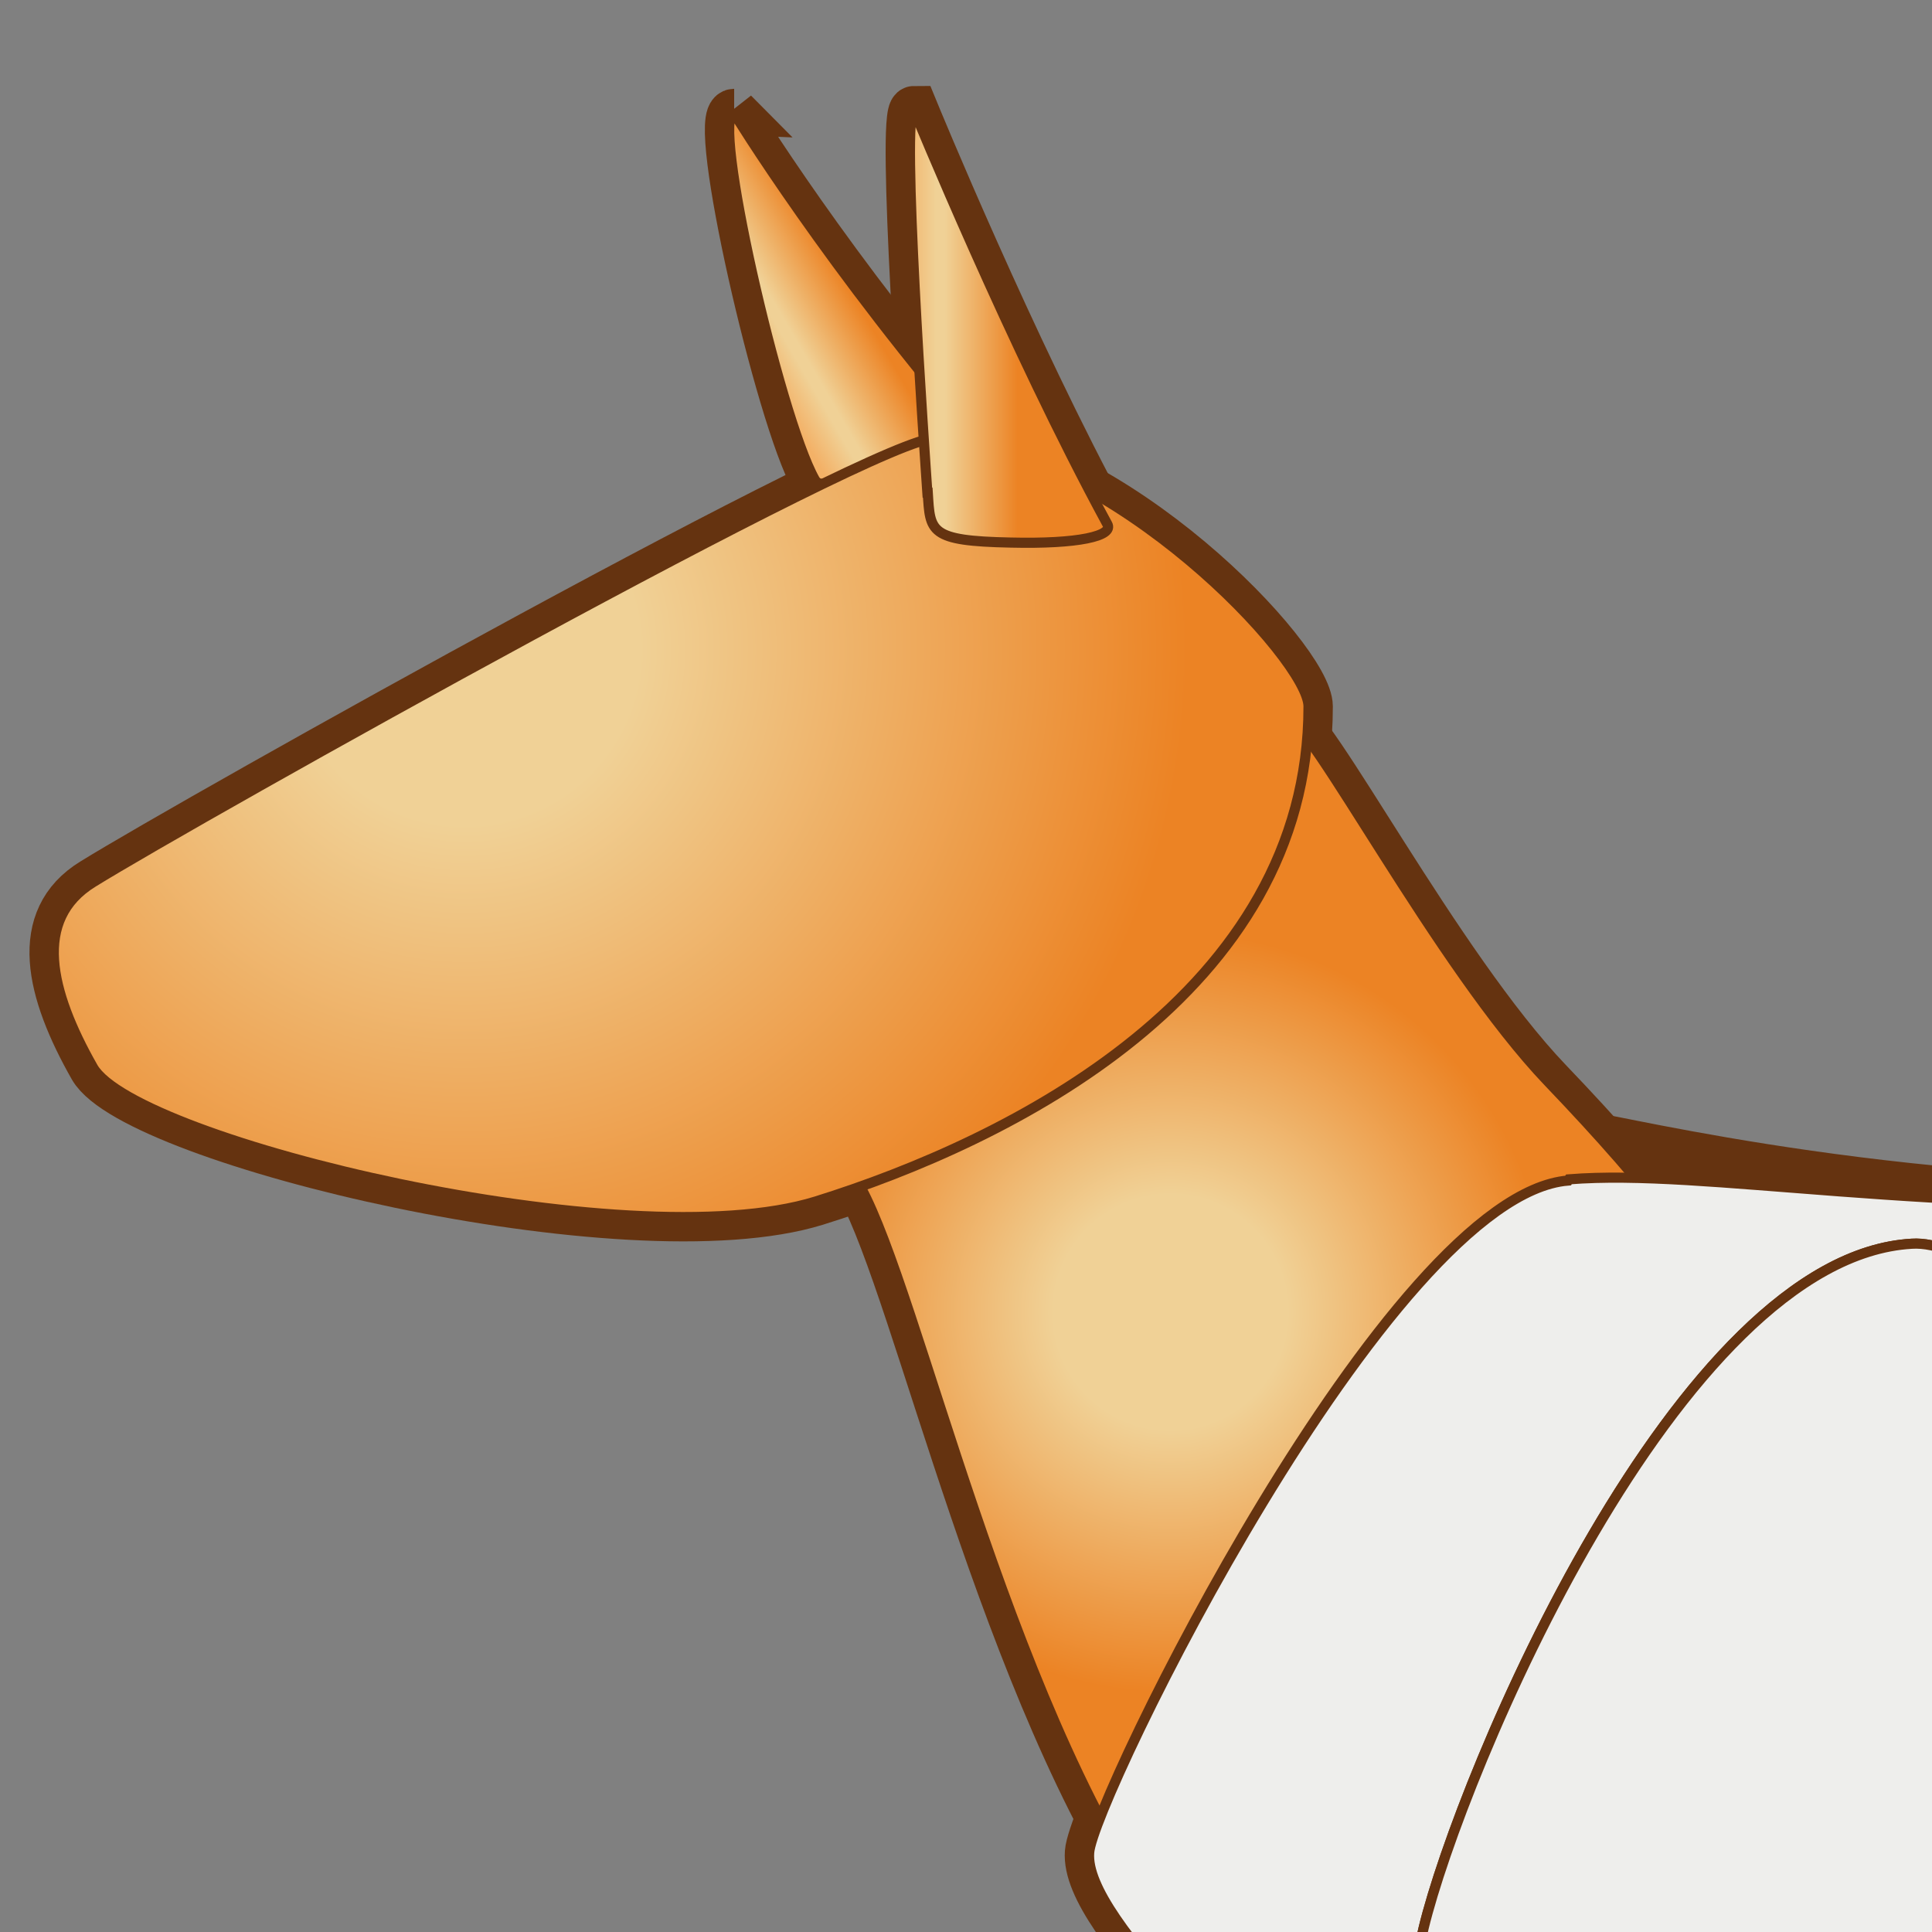 <svg xmlns="http://www.w3.org/2000/svg" width="48" height="48" xmlns:xlink="http://www.w3.org/1999/xlink"><rect width="100%" height="100%" fill="#808080" stroke="none"/><defs><linearGradient id="a" x1="9.186" x2="10.352" y1="426.654" y2="426.654" gradientUnits="userSpaceOnUse"><stop offset="0" stop-color="#F3B167"/><stop offset=".292" stop-color="#F0D196"/><stop offset=".371" stop-color="#F0D196"/><stop offset="1" stop-color="#EC8324"/></linearGradient><radialGradient id="b" cx="4.763" cy="429.83" r="8.965" gradientUnits="userSpaceOnUse" fy="429.83" fx="4.763"><stop offset="0" stop-color="#F0D196"/><stop offset=".197" stop-color="#F0D196"/><stop offset=".815" stop-color="#EC8324"/><stop offset=".815" stop-color="#EC8324"/></radialGradient><linearGradient id="c" x1="7.676" x2="8.676" y1="426.832" y2="426.249" gradientUnits="userSpaceOnUse"><stop offset="0" stop-color="#F3B167"/><stop offset=".292" stop-color="#F0D196"/><stop offset=".371" stop-color="#F0D196"/><stop offset="1" stop-color="#EC8324"/></linearGradient><radialGradient id="d" cx="14.43" cy="440.761" r="11.514" gradientUnits="userSpaceOnUse" fy="440.761" fx="14.43"><stop offset=".185" stop-color="#F0D196"/><stop offset=".242" stop-color="#F0C785"/><stop offset=".42" stop-color="#ECAA57"/><stop offset=".58" stop-color="#ED953A"/><stop offset=".713" stop-color="#EC8829"/><stop offset=".803" stop-color="#EC8324"/></radialGradient><radialGradient id="e" cx="11.898" cy="436.504" r="3.832" gradientUnits="userSpaceOnUse" fy="436.504" fx="11.898"><stop offset="0" stop-color="#F0D196"/><stop offset=".309" stop-color="#F0D196"/><stop offset="1" stop-color="#EC8324"/></radialGradient><linearGradient id="j" x1="9.186" x2="10.352" y1="426.654" y2="426.654" xlink:href="#a" gradientUnits="userSpaceOnUse" gradientTransform="matrix(2.457 0 0 2.469 -.153 -1045.122)"/><radialGradient id="i" cx="4.763" cy="429.83" r="8.965" xlink:href="#b" gradientUnits="userSpaceOnUse" fx="4.763" fy="429.83" gradientTransform="matrix(2.457 0 0 2.469 -.153 -1045.122)"/><linearGradient id="h" x1="7.676" x2="8.676" y1="426.832" y2="426.249" xlink:href="#c" gradientUnits="userSpaceOnUse" gradientTransform="matrix(2.457 0 0 2.469 -.153 -1045.122)"/><radialGradient id="g" cx="14.43" cy="440.761" r="11.514" xlink:href="#d" gradientUnits="userSpaceOnUse" fx="14.43" fy="440.761" gradientTransform="matrix(2.457 0 0 2.469 -.153 -1045.122)"/><radialGradient id="f" cx="11.898" cy="436.504" r="3.832" xlink:href="#e" gradientUnits="userSpaceOnUse" fx="11.898" fy="436.504" gradientTransform="matrix(2.457 0 0 2.469 -.153 -1045.122)"/></defs><g stroke="#653310"><path fill="none" stroke-width="1.208" d="M23.24 10.9c4.47.35 9.27 5.5 9.27 6.65 0 7.13-7.43 10.8-12.24 12.3-4.68 1.45-16.9-1.5-17.96-3.33-1.08-1.9-1.5-3.68 0-4.6 2.5-1.55 19.62-11.14 20.94-11.03z"/><path fill="none" stroke-width="1.208" d="M23.04 12.24c-.06-.9-.67-9.5-.33-9.5 0 0 2.42 5.9 4.8 10.28.17.3-.73.5-2.4.46-2.03-.04-2-.27-2.06-1.24z"/><path fill="none" stroke-width="1.208" d="M18.23 2.8s2.38 3.9 6.2 8.3c.38.44-1.93.07-2.67.36-.83.32-1.34.77-1.52.45-.88-1.56-2.6-9.1-2-9.1z"/><path fill="none" stroke-width="1.208" d="M31.94 17.8c.6.03 3.78 6.2 6.52 9.07 5.3 5.53 5.4 7.38 4.46 8.5-3.9 4.7-13.46 13.44-14.83 11.15-3.64-6.07-5.6-15.72-6.97-17.43-1.13-1.44 9.03-11.44 10.8-11.3z"/><path fill="none" stroke-width="1.208" d="M35.37 47.9c.92-3.8 6.3-16.67 12.13-17 2.4-.16 8 5.85 8 7.23 0 1.75-1.78 8.9-2.85 15.52C51.45 61.1 51.4 66 51.3 66.4c-.24 1.13-7.13 2.46-7.8.12-1.18-4.14-9.43-13.24-8.13-18.62z"/><path fill="none" stroke-width="1.208" d="M39.5 28.24c.64.05 8.13 1.94 17.04 1.6 14.44-.5 33.22-3.3 37.25-2.5 6.5 1.3-5.35 18.52-11.06 20.33-5.7 1.8-9.93 2.97-15.45 4.48-5.52 1.5-17.08 8.03-20.72 8.16-3.2.13-6.06 1.05-10.3-3.44-5.1-5.4-9.33-9.18-9.2-10.85.08-1.26 7.95-18.1 12.4-17.76z"/><path fill="url(#f)" stroke-width=".252" d="M31.94 17.8c.6.03 3.78 6.2 6.52 9.07 5.3 5.53 5.4 7.38 4.46 8.5-3.9 4.7-13.46 13.44-14.83 11.15-3.64-6.07-5.6-15.72-6.97-17.43-1.13-1.44 9.03-11.44 10.8-11.3z"/><path fill="#eeeeec" stroke-width=".252" d="M38.98 29.3c3.4-.27 8.65.88 17.56.56 14.44-.53 33.22-3.33 37.25-2.52 6.5 1.3-5.35 18.52-11.06 20.33-5.7 1.8-9.93 2.98-15.45 4.48-5.52 1.5-17.08 8.03-20.72 8.16-3.2.13-6.06 1.06-10.3-3.43-5.1-5.42-9.33-9.18-9.2-10.85.08-1.28 7.44-16.34 11.9-16.7z"/><path fill="url(#g)" stroke-width=".252" d="M35.37 47.9c.92-3.8 6.3-16.67 12.13-17 2.4-.16 8 5.85 8 7.23 0 1.75-1.78 8.9-2.85 15.52C51.45 61.1 51.4 66 51.3 66.4c-.24 1.13-7.13 2.46-7.8.12-1.18-4.14-9.43-13.24-8.13-18.62z"/><path fill="#eeeeec" stroke-width=".252" d="M35.37 47.9c.92-3.8 6.3-16.67 12.13-17 2.4-.16 8 5.85 8 7.23 0 1.75-1.78 8.9-2.85 15.52C51.45 61.1 51.4 66 51.3 66.4c-.24 1.13-7.13 2.46-7.8.12-1.18-4.14-9.43-13.24-8.13-18.62z"/><path fill="url(#h)" stroke-width=".252" d="M18.23 2.8s2.38 3.9 6.2 8.3c.38.44-1.93.07-2.67.36-.83.32-1.34.77-1.52.45-.88-1.56-2.6-9.1-2-9.1z"/><path fill="url(#i)" stroke-width=".252" d="M23.24 10.9c4.47.35 9.27 5.5 9.27 6.65 0 7.13-7.43 10.8-12.24 12.3-4.68 1.45-16.9-1.5-17.96-3.33-1.08-1.9-1.5-3.68 0-4.6 2.5-1.55 19.62-11.14 20.94-11.03z"/><path fill="url(#j)" stroke-width=".252" d="M23.04 12.24c-.06-.9-.67-9.5-.33-9.5 0 0 2.42 5.9 4.8 10.28.17.3-.73.5-2.4.46-2.03-.04-2-.27-2.06-1.24z"/></g></svg>